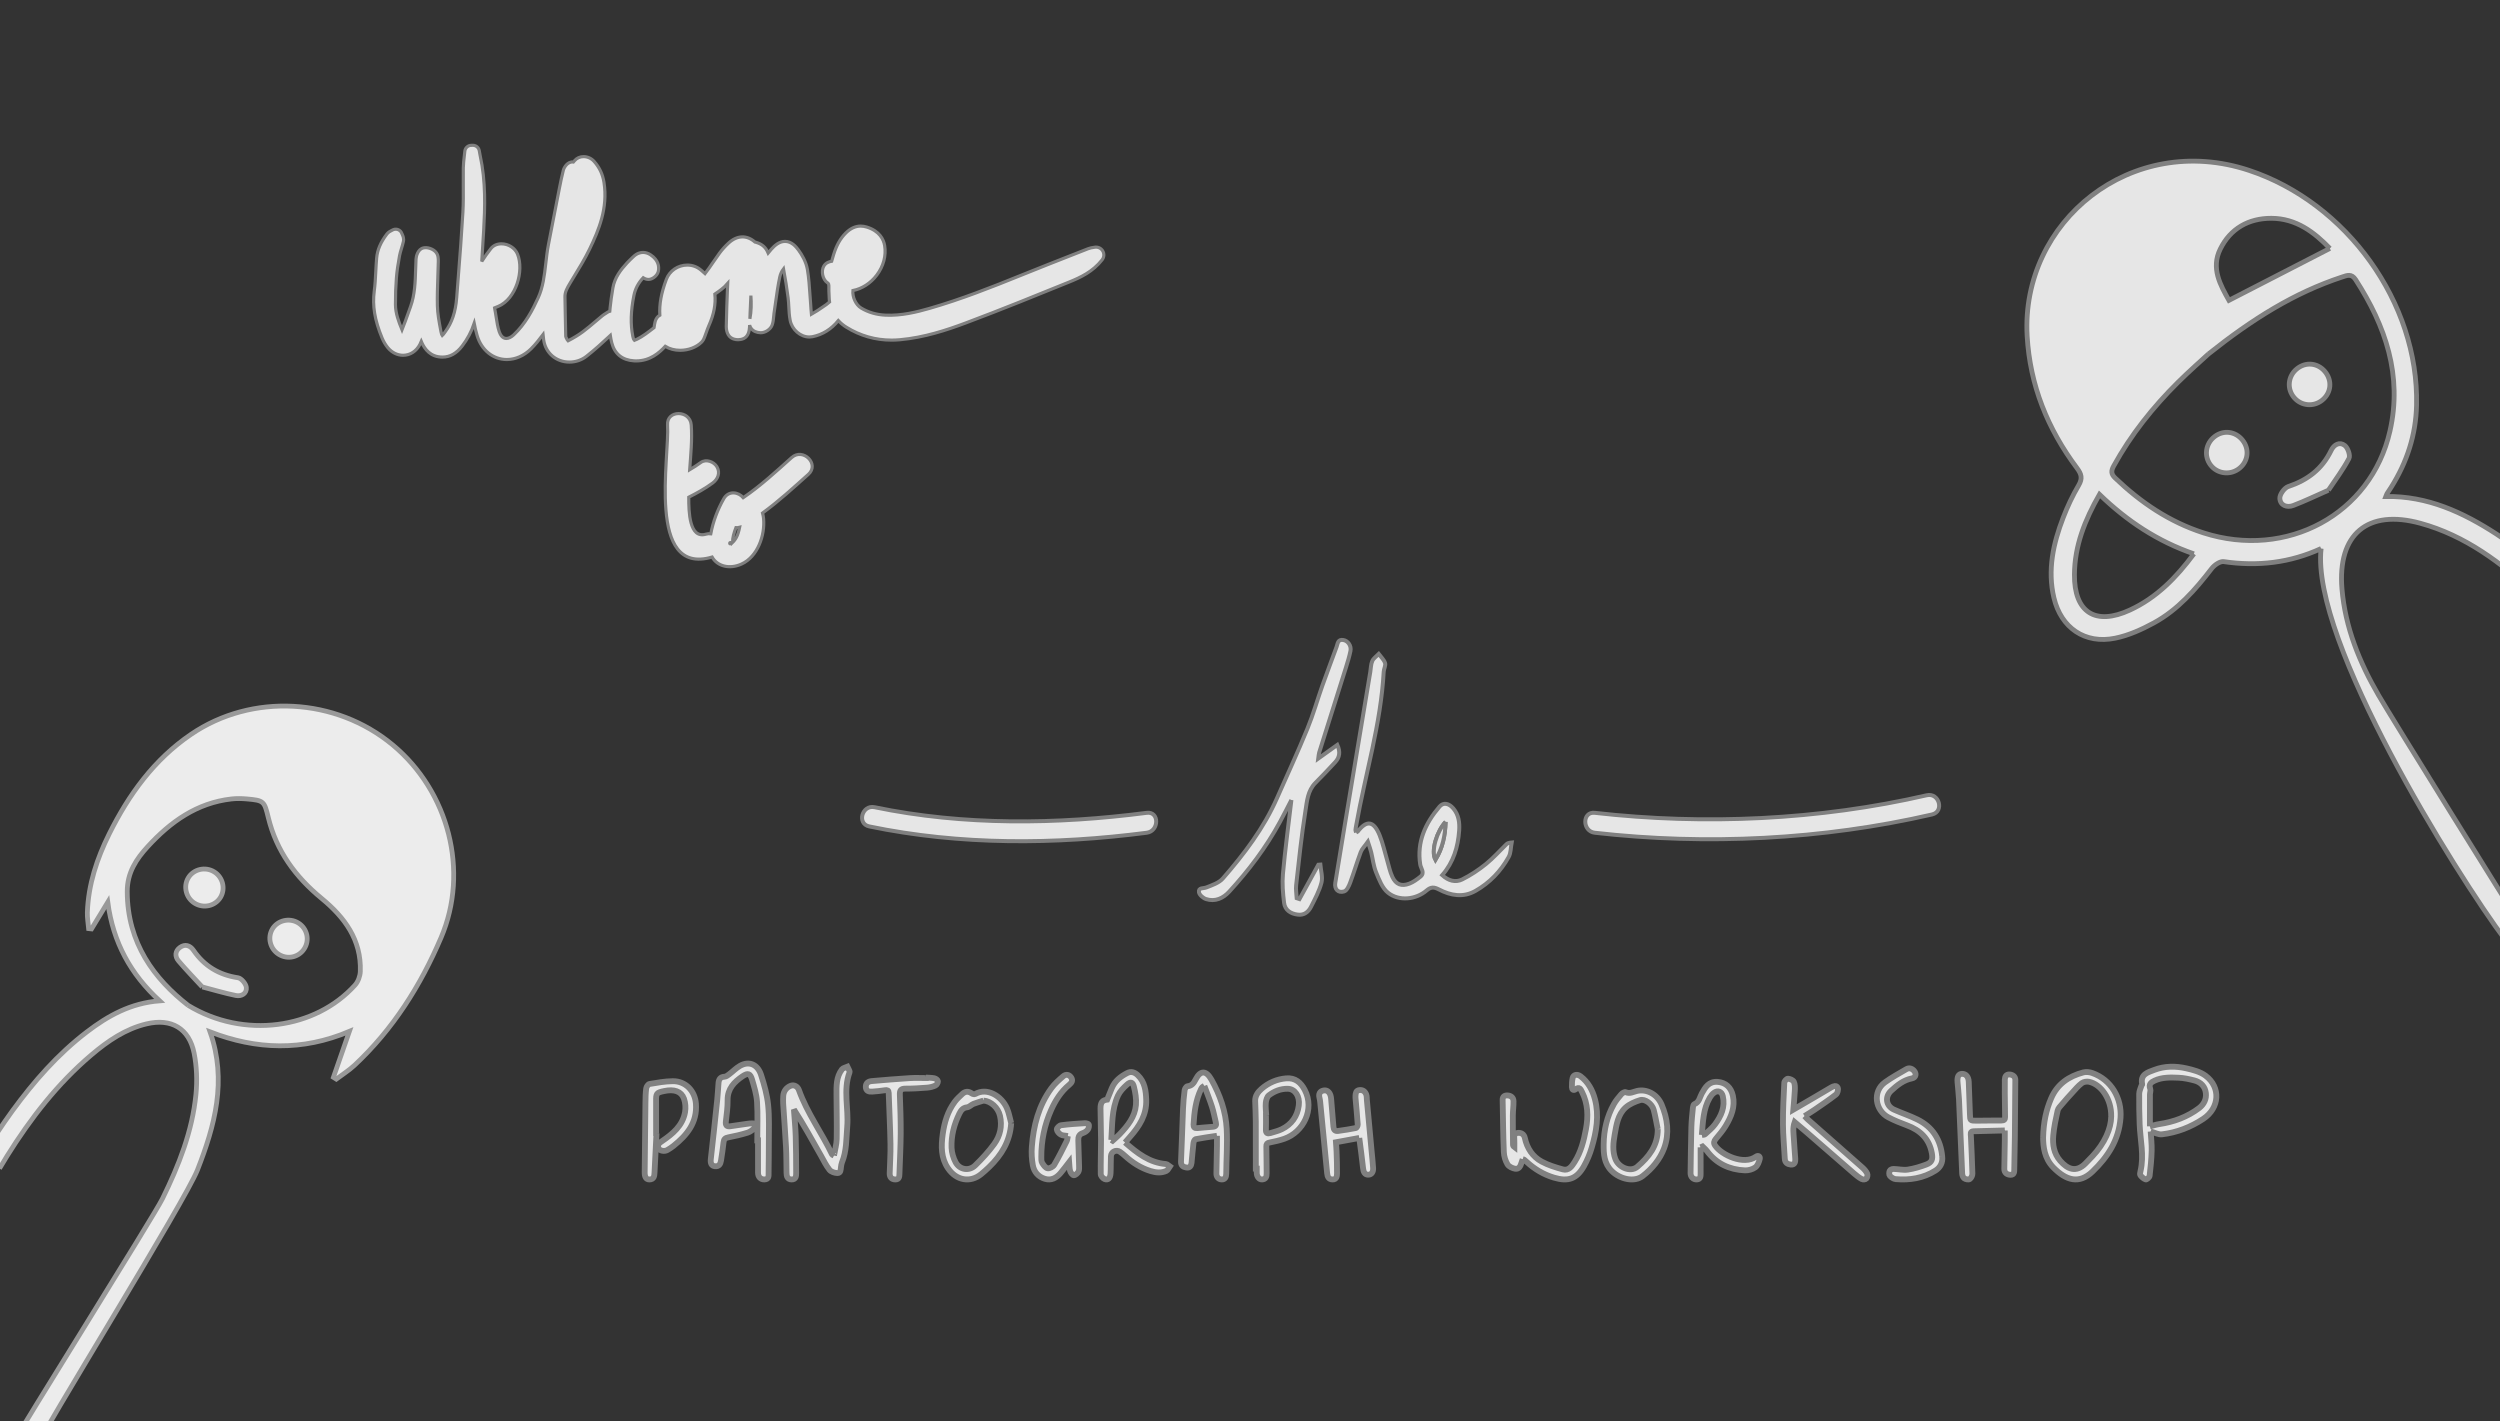 <?xml version="1.0" encoding="UTF-8" standalone="no"?>
<!-- Created with Inkscape (http://www.inkscape.org/) -->

<svg
   xmlns:dc="http://purl.org/dc/elements/1.1/"
   xmlns:cc="http://creativecommons.org/ns#"
   xmlns:rdf="http://www.w3.org/1999/02/22-rdf-syntax-ns#"
   xmlns:svg="http://www.w3.org/2000/svg"
   xmlns="http://www.w3.org/2000/svg"
   xmlns:sodipodi="http://sodipodi.sourceforge.net/DTD/sodipodi-0.dtd"
   xmlns:inkscape="http://www.inkscape.org/namespaces/inkscape"
   width="1900"
   height="1080"
   viewBox="0 0 502.708 285.75"
   version="1.1"
   id="svg8"
   inkscape:version="0.92.0 r15299"
   sodipodi:docname="titrebxl2.svg"
   inkscape:export-filename="E:\Github\chic2.0\Video\titrebxl2.png"
   inkscape:export-xdpi="96"
   inkscape:export-ydpi="96">
  <rect x="0" y="0" width="502.708" height="285.75" fill="#333333" stroke="none"/>
  <defs
     id="defs2">
    <clipPath
       id="clipPath4534"
       clipPathUnits="userSpaceOnUse">
      <path
         inkscape:connector-curvature="0"
         id="path4532"
         d="M 0,0 H 419.528 V 595.276 H 0 Z" />
    </clipPath>
    <clipPath
       id="clipPath4794"
       clipPathUnits="userSpaceOnUse">
      <path
         inkscape:connector-curvature="0"
         id="path4792"
         d="M 0,0 H 419.528 V 595.276 H 0 Z" />
    </clipPath>
    <filter
       style="color-interpolation-filters:sRGB;"
       inkscape:label="Drop Shadow"
       id="filter6983">
      <feFlood
         flood-opacity="1"
         flood-color="rgb(0,0,0)"
         result="flood"
         id="feFlood6973" />
      <feComposite
         in="SourceGraphic"
         in2="flood"
         operator="in"
         result="composite1"
         id="feComposite6975" />
      <feGaussianBlur
         in="composite1"
         stdDeviation="2"
         result="blur"
         id="feGaussianBlur6977" />
      <feOffset
         dx="0"
         dy="0"
         result="offset"
         id="feOffset6979" />
      <feComposite
         in="SourceGraphic"
         in2="offset"
         operator="over"
         result="composite2"
         id="feComposite6981" />
    </filter>
    <filter
       style="color-interpolation-filters:sRGB;"
       inkscape:label="Drop Shadow"
       id="filter6995">
      <feFlood
         flood-opacity="1"
         flood-color="rgb(0,0,0)"
         result="flood"
         id="feFlood6985" />
      <feComposite
         in="SourceGraphic"
         in2="flood"
         operator="in"
         result="composite1"
         id="feComposite6987" />
      <feGaussianBlur
         in="composite1"
         stdDeviation="2"
         result="blur"
         id="feGaussianBlur6989" />
      <feOffset
         dx="0"
         dy="0"
         result="offset"
         id="feOffset6991" />
      <feComposite
         in="SourceGraphic"
         in2="offset"
         operator="over"
         result="composite2"
         id="feComposite6993" />
    </filter>
    <filter
       style="color-interpolation-filters:sRGB;"
       inkscape:label="Drop Shadow"
       id="filter7007">
      <feFlood
         flood-opacity="1"
         flood-color="rgb(0,0,0)"
         result="flood"
         id="feFlood6997" />
      <feComposite
         in="SourceGraphic"
         in2="flood"
         operator="in"
         result="composite1"
         id="feComposite6999" />
      <feGaussianBlur
         in="composite1"
         stdDeviation="2"
         result="blur"
         id="feGaussianBlur7001" />
      <feOffset
         dx="0"
         dy="0"
         result="offset"
         id="feOffset7003" />
      <feComposite
         in="SourceGraphic"
         in2="offset"
         operator="over"
         result="composite2"
         id="feComposite7005" />
    </filter>
    <filter
       style="color-interpolation-filters:sRGB;"
       inkscape:label="Drop Shadow"
       id="filter7019">
      <feFlood
         flood-opacity="1"
         flood-color="rgb(0,0,0)"
         result="flood"
         id="feFlood7009" />
      <feComposite
         in="SourceGraphic"
         in2="flood"
         operator="in"
         result="composite1"
         id="feComposite7011" />
      <feGaussianBlur
         in="composite1"
         stdDeviation="2"
         result="blur"
         id="feGaussianBlur7013" />
      <feOffset
         dx="0"
         dy="0"
         result="offset"
         id="feOffset7015" />
      <feComposite
         in="SourceGraphic"
         in2="offset"
         operator="over"
         result="composite2"
         id="feComposite7017" />
    </filter>
    <filter
       style="color-interpolation-filters:sRGB;"
       inkscape:label="Drop Shadow"
       id="filter7031">
      <feFlood
         flood-opacity="1"
         flood-color="rgb(0,0,0)"
         result="flood"
         id="feFlood7021" />
      <feComposite
         in="SourceGraphic"
         in2="flood"
         operator="in"
         result="composite1"
         id="feComposite7023" />
      <feGaussianBlur
         in="composite1"
         stdDeviation="2"
         result="blur"
         id="feGaussianBlur7025" />
      <feOffset
         dx="0"
         dy="0"
         result="offset"
         id="feOffset7027" />
      <feComposite
         in="SourceGraphic"
         in2="offset"
         operator="over"
         result="composite2"
         id="feComposite7029" />
    </filter>
    <filter
       style="color-interpolation-filters:sRGB;"
       inkscape:label="Drop Shadow"
       id="filter7043">
      <feFlood
         flood-opacity="1"
         flood-color="rgb(0,0,0)"
         result="flood"
         id="feFlood7033" />
      <feComposite
         in="SourceGraphic"
         in2="flood"
         operator="in"
         result="composite1"
         id="feComposite7035" />
      <feGaussianBlur
         in="composite1"
         stdDeviation="2"
         result="blur"
         id="feGaussianBlur7037" />
      <feOffset
         dx="0"
         dy="0"
         result="offset"
         id="feOffset7039" />
      <feComposite
         in="SourceGraphic"
         in2="offset"
         operator="over"
         result="composite2"
         id="feComposite7041" />
    </filter>
    <filter
       style="color-interpolation-filters:sRGB;"
       inkscape:label="Drop Shadow"
       id="filter7055">
      <feFlood
         flood-opacity="1"
         flood-color="rgb(0,0,0)"
         result="flood"
         id="feFlood7045" />
      <feComposite
         in="SourceGraphic"
         in2="flood"
         operator="in"
         result="composite1"
         id="feComposite7047" />
      <feGaussianBlur
         in="composite1"
         stdDeviation="2"
         result="blur"
         id="feGaussianBlur7049" />
      <feOffset
         dx="0"
         dy="0"
         result="offset"
         id="feOffset7051" />
      <feComposite
         in="SourceGraphic"
         in2="offset"
         operator="over"
         result="composite2"
         id="feComposite7053" />
    </filter>
    <filter
       style="color-interpolation-filters:sRGB;"
       inkscape:label="Drop Shadow"
       id="filter7067">
      <feFlood
         flood-opacity="1"
         flood-color="rgb(0,0,0)"
         result="flood"
         id="feFlood7057" />
      <feComposite
         in="SourceGraphic"
         in2="flood"
         operator="in"
         result="composite1"
         id="feComposite7059" />
      <feGaussianBlur
         in="composite1"
         stdDeviation="2"
         result="blur"
         id="feGaussianBlur7061" />
      <feOffset
         dx="0"
         dy="0"
         result="offset"
         id="feOffset7063" />
      <feComposite
         in="SourceGraphic"
         in2="offset"
         operator="over"
         result="composite2"
         id="feComposite7065" />
    </filter>
    <filter
       style="color-interpolation-filters:sRGB;"
       inkscape:label="Drop Shadow"
       id="filter7079">
      <feFlood
         flood-opacity="1"
         flood-color="rgb(0,0,0)"
         result="flood"
         id="feFlood7069" />
      <feComposite
         in="SourceGraphic"
         in2="flood"
         operator="in"
         result="composite1"
         id="feComposite7071" />
      <feGaussianBlur
         in="composite1"
         stdDeviation="2"
         result="blur"
         id="feGaussianBlur7073" />
      <feOffset
         dx="0"
         dy="0"
         result="offset"
         id="feOffset7075" />
      <feComposite
         in="SourceGraphic"
         in2="offset"
         operator="over"
         result="composite2"
         id="feComposite7077" />
    </filter>
    <filter
       style="color-interpolation-filters:sRGB;"
       inkscape:label="Drop Shadow"
       id="filter7091">
      <feFlood
         flood-opacity="1"
         flood-color="rgb(0,0,0)"
         result="flood"
         id="feFlood7081" />
      <feComposite
         in="SourceGraphic"
         in2="flood"
         operator="in"
         result="composite1"
         id="feComposite7083" />
      <feGaussianBlur
         in="composite1"
         stdDeviation="2"
         result="blur"
         id="feGaussianBlur7085" />
      <feOffset
         dx="0"
         dy="0"
         result="offset"
         id="feOffset7087" />
      <feComposite
         in="SourceGraphic"
         in2="offset"
         operator="over"
         result="composite2"
         id="feComposite7089" />
    </filter>
    <filter
       style="color-interpolation-filters:sRGB;"
       inkscape:label="Drop Shadow"
       id="filter7103">
      <feFlood
         flood-opacity="1"
         flood-color="rgb(0,0,0)"
         result="flood"
         id="feFlood7093" />
      <feComposite
         in="SourceGraphic"
         in2="flood"
         operator="in"
         result="composite1"
         id="feComposite7095" />
      <feGaussianBlur
         in="composite1"
         stdDeviation="2"
         result="blur"
         id="feGaussianBlur7097" />
      <feOffset
         dx="0"
         dy="0"
         result="offset"
         id="feOffset7099" />
      <feComposite
         in="SourceGraphic"
         in2="offset"
         operator="over"
         result="composite2"
         id="feComposite7101" />
    </filter>
    <filter
       style="color-interpolation-filters:sRGB;"
       inkscape:label="Drop Shadow"
       id="filter7115">
      <feFlood
         flood-opacity="1"
         flood-color="rgb(0,0,0)"
         result="flood"
         id="feFlood7105" />
      <feComposite
         in="SourceGraphic"
         in2="flood"
         operator="in"
         result="composite1"
         id="feComposite7107" />
      <feGaussianBlur
         in="composite1"
         stdDeviation="2"
         result="blur"
         id="feGaussianBlur7109" />
      <feOffset
         dx="0"
         dy="0"
         result="offset"
         id="feOffset7111" />
      <feComposite
         in="SourceGraphic"
         in2="offset"
         operator="over"
         result="composite2"
         id="feComposite7113" />
    </filter>
    <filter
       style="color-interpolation-filters:sRGB;"
       inkscape:label="Drop Shadow"
       id="filter7127">
      <feFlood
         flood-opacity="1"
         flood-color="rgb(0,0,0)"
         result="flood"
         id="feFlood7117" />
      <feComposite
         in="SourceGraphic"
         in2="flood"
         operator="in"
         result="composite1"
         id="feComposite7119" />
      <feGaussianBlur
         in="composite1"
         stdDeviation="2"
         result="blur"
         id="feGaussianBlur7121" />
      <feOffset
         dx="0"
         dy="0"
         result="offset"
         id="feOffset7123" />
      <feComposite
         in="SourceGraphic"
         in2="offset"
         operator="over"
         result="composite2"
         id="feComposite7125" />
    </filter>
    <filter
       style="color-interpolation-filters:sRGB;"
       inkscape:label="Drop Shadow"
       id="filter7139">
      <feFlood
         flood-opacity="1"
         flood-color="rgb(0,0,0)"
         result="flood"
         id="feFlood7129" />
      <feComposite
         in="SourceGraphic"
         in2="flood"
         operator="in"
         result="composite1"
         id="feComposite7131" />
      <feGaussianBlur
         in="composite1"
         stdDeviation="2"
         result="blur"
         id="feGaussianBlur7133" />
      <feOffset
         dx="0"
         dy="0"
         result="offset"
         id="feOffset7135" />
      <feComposite
         in="SourceGraphic"
         in2="offset"
         operator="over"
         result="composite2"
         id="feComposite7137" />
    </filter>
    <filter
       style="color-interpolation-filters:sRGB;"
       inkscape:label="Drop Shadow"
       id="filter7151">
      <feFlood
         flood-opacity="1"
         flood-color="rgb(0,0,0)"
         result="flood"
         id="feFlood7141" />
      <feComposite
         in="SourceGraphic"
         in2="flood"
         operator="in"
         result="composite1"
         id="feComposite7143" />
      <feGaussianBlur
         in="composite1"
         stdDeviation="2"
         result="blur"
         id="feGaussianBlur7145" />
      <feOffset
         dx="0"
         dy="0"
         result="offset"
         id="feOffset7147" />
      <feComposite
         in="SourceGraphic"
         in2="offset"
         operator="over"
         result="composite2"
         id="feComposite7149" />
    </filter>
    <filter
       style="color-interpolation-filters:sRGB;"
       inkscape:label="Drop Shadow"
       id="filter7163">
      <feFlood
         flood-opacity="1"
         flood-color="rgb(0,0,0)"
         result="flood"
         id="feFlood7153" />
      <feComposite
         in="SourceGraphic"
         in2="flood"
         operator="in"
         result="composite1"
         id="feComposite7155" />
      <feGaussianBlur
         in="composite1"
         stdDeviation="2"
         result="blur"
         id="feGaussianBlur7157" />
      <feOffset
         dx="0"
         dy="0"
         result="offset"
         id="feOffset7159" />
      <feComposite
         in="SourceGraphic"
         in2="offset"
         operator="over"
         result="composite2"
         id="feComposite7161" />
    </filter>
    <filter
       style="color-interpolation-filters:sRGB;"
       inkscape:label="Drop Shadow"
       id="filter7175">
      <feFlood
         flood-opacity="1"
         flood-color="rgb(0,0,0)"
         result="flood"
         id="feFlood7165" />
      <feComposite
         in="SourceGraphic"
         in2="flood"
         operator="in"
         result="composite1"
         id="feComposite7167" />
      <feGaussianBlur
         in="composite1"
         stdDeviation="2"
         result="blur"
         id="feGaussianBlur7169" />
      <feOffset
         dx="0"
         dy="0"
         result="offset"
         id="feOffset7171" />
      <feComposite
         in="SourceGraphic"
         in2="offset"
         operator="over"
         result="composite2"
         id="feComposite7173" />
    </filter>
    <filter
       style="color-interpolation-filters:sRGB;"
       inkscape:label="Drop Shadow"
       id="filter7187">
      <feFlood
         flood-opacity="1"
         flood-color="rgb(0,0,0)"
         result="flood"
         id="feFlood7177" />
      <feComposite
         in="SourceGraphic"
         in2="flood"
         operator="in"
         result="composite1"
         id="feComposite7179" />
      <feGaussianBlur
         in="composite1"
         stdDeviation="2"
         result="blur"
         id="feGaussianBlur7181" />
      <feOffset
         dx="0"
         dy="0"
         result="offset"
         id="feOffset7183" />
      <feComposite
         in="SourceGraphic"
         in2="offset"
         operator="over"
         result="composite2"
         id="feComposite7185" />
    </filter>
    <filter
       style="color-interpolation-filters:sRGB;"
       inkscape:label="Drop Shadow"
       id="filter7199">
      <feFlood
         flood-opacity="1"
         flood-color="rgb(0,0,0)"
         result="flood"
         id="feFlood7189" />
      <feComposite
         in="SourceGraphic"
         in2="flood"
         operator="in"
         result="composite1"
         id="feComposite7191" />
      <feGaussianBlur
         in="composite1"
         stdDeviation="2"
         result="blur"
         id="feGaussianBlur7193" />
      <feOffset
         dx="0"
         dy="0"
         result="offset"
         id="feOffset7195" />
      <feComposite
         in="SourceGraphic"
         in2="offset"
         operator="over"
         result="composite2"
         id="feComposite7197" />
    </filter>
    <filter
       style="color-interpolation-filters:sRGB;"
       inkscape:label="Drop Shadow"
       id="filter7211">
      <feFlood
         flood-opacity="1"
         flood-color="rgb(0,0,0)"
         result="flood"
         id="feFlood7201" />
      <feComposite
         in="SourceGraphic"
         in2="flood"
         operator="in"
         result="composite1"
         id="feComposite7203" />
      <feGaussianBlur
         in="composite1"
         stdDeviation="2"
         result="blur"
         id="feGaussianBlur7205" />
      <feOffset
         dx="0"
         dy="0"
         result="offset"
         id="feOffset7207" />
      <feComposite
         in="SourceGraphic"
         in2="offset"
         operator="over"
         result="composite2"
         id="feComposite7209" />
    </filter>
    <filter
       style="color-interpolation-filters:sRGB;"
       inkscape:label="Drop Shadow"
       id="filter7223">
      <feFlood
         flood-opacity="1"
         flood-color="rgb(0,0,0)"
         result="flood"
         id="feFlood7213" />
      <feComposite
         in="SourceGraphic"
         in2="flood"
         operator="in"
         result="composite1"
         id="feComposite7215" />
      <feGaussianBlur
         in="composite1"
         stdDeviation="2"
         result="blur"
         id="feGaussianBlur7217" />
      <feOffset
         dx="0"
         dy="0"
         result="offset"
         id="feOffset7219" />
      <feComposite
         in="SourceGraphic"
         in2="offset"
         operator="over"
         result="composite2"
         id="feComposite7221" />
    </filter>
    <filter
       style="color-interpolation-filters:sRGB;"
       inkscape:label="Drop Shadow"
       id="filter7235">
      <feFlood
         flood-opacity="1"
         flood-color="rgb(0,0,0)"
         result="flood"
         id="feFlood7225" />
      <feComposite
         in="SourceGraphic"
         in2="flood"
         operator="in"
         result="composite1"
         id="feComposite7227" />
      <feGaussianBlur
         in="composite1"
         stdDeviation="2"
         result="blur"
         id="feGaussianBlur7229" />
      <feOffset
         dx="0"
         dy="0"
         result="offset"
         id="feOffset7231" />
      <feComposite
         in="SourceGraphic"
         in2="offset"
         operator="over"
         result="composite2"
         id="feComposite7233" />
    </filter>
    <filter
       style="color-interpolation-filters:sRGB;"
       inkscape:label="Drop Shadow"
       id="filter7247">
      <feFlood
         flood-opacity="1"
         flood-color="rgb(0,0,0)"
         result="flood"
         id="feFlood7237" />
      <feComposite
         in="SourceGraphic"
         in2="flood"
         operator="in"
         result="composite1"
         id="feComposite7239" />
      <feGaussianBlur
         in="composite1"
         stdDeviation="2"
         result="blur"
         id="feGaussianBlur7241" />
      <feOffset
         dx="0"
         dy="0"
         result="offset"
         id="feOffset7243" />
      <feComposite
         in="SourceGraphic"
         in2="offset"
         operator="over"
         result="composite2"
         id="feComposite7245" />
    </filter>
    <filter
       style="color-interpolation-filters:sRGB;"
       inkscape:label="Drop Shadow"
       id="filter7259">
      <feFlood
         flood-opacity="1"
         flood-color="rgb(0,0,0)"
         result="flood"
         id="feFlood7249" />
      <feComposite
         in="SourceGraphic"
         in2="flood"
         operator="in"
         result="composite1"
         id="feComposite7251" />
      <feGaussianBlur
         in="composite1"
         stdDeviation="2"
         result="blur"
         id="feGaussianBlur7253" />
      <feOffset
         dx="0"
         dy="0"
         result="offset"
         id="feOffset7255" />
      <feComposite
         in="SourceGraphic"
         in2="offset"
         operator="over"
         result="composite2"
         id="feComposite7257" />
    </filter>
    <filter
       style="color-interpolation-filters:sRGB;"
       inkscape:label="Drop Shadow"
       id="filter7271">
      <feFlood
         flood-opacity="1"
         flood-color="rgb(0,0,0)"
         result="flood"
         id="feFlood7261" />
      <feComposite
         in="SourceGraphic"
         in2="flood"
         operator="in"
         result="composite1"
         id="feComposite7263" />
      <feGaussianBlur
         in="composite1"
         stdDeviation="2"
         result="blur"
         id="feGaussianBlur7265" />
      <feOffset
         dx="0"
         dy="0"
         result="offset"
         id="feOffset7267" />
      <feComposite
         in="SourceGraphic"
         in2="offset"
         operator="over"
         result="composite2"
         id="feComposite7269" />
    </filter>
  </defs>
  <sodipodi:namedview
     id="base"
     pagecolor="#ffffff"
     bordercolor="#666666"
     borderopacity="1.0"
     inkscape:pageopacity="0.0"
     inkscape:pageshadow="2"
     inkscape:zoom="0.35"
     inkscape:cx="774.24264"
     inkscape:cy="595.4155"
     inkscape:document-units="mm"
     inkscape:current-layer="layer1"
     showgrid="false"
     inkscape:window-width="1600"
     inkscape:window-height="837"
     inkscape:window-x="-8"
     inkscape:window-y="-8"
     inkscape:window-maximized="1"
     units="px"
     width="1080px" />
  <g
     inkscape:label="Layer 1"
     inkscape:groupmode="layer"
     id="layer1"
     transform="translate(0,-11.25)">
    <g
       id="g4559"
       transform="translate(-0.756,6.048)"
       style="fill:#e6e6e6;stroke:#808080;">
      <g
         transform="matrix(0.801,0,0,-0.801,273.466,172.594)"
         id="g4636"
         style="fill:#e6e6e6;stroke:#808080">
        <path
           inkscape:connector-curvature="0"
           id="path4638"
           style="fill:#e6e6e6;fill-opacity:1;fill-rule:nonzero;stroke:#808080"
           d="m 0,0 c 0.221,0.098 0.293,0.106 0.323,0.146 2.278,3.023 4.074,2.81 5.553,-0.837 0.824,-2.033 1.277,-4.216 1.906,-6.328 0.414,-1.389 0.689,-2.845 1.3,-4.142 0.904,-1.919 2.283,-2.447 4.261,-1.689 1.004,0.385 1.925,1.065 2.775,1.746 1.211,0.969 0.115,2.033 -0.043,3.042 -0.895,5.693 1.284,10.373 4.847,14.551 0.951,1.116 2.333,0.863 3.457,-0.463 1.37,-1.615 1.612,-3.582 1.466,-5.59 -0.3,-4.079 -1.407,-7.884 -4.256,-11.159 1.573,-1.425 3.334,-1.912 5.031,-1.069 2.102,1.046 4.106,2.38 5.939,3.855 1.848,1.487 3.431,3.304 5.143,4.963 0.238,0.231 0.545,0.39 1.323,0.454 -0.233,-1.226 -0.176,-2.613 -0.753,-3.647 -1.985,-3.564 -4.76,-6.474 -8.327,-8.499 -3.082,-1.75 -6.219,-1.188 -9.181,0.359 -1.203,0.628 -1.99,0.687 -3.077,-0.249 -2.694,-2.323 -6.952,-2.772 -9.704,-0.57 -1.448,1.158 -2.237,3.293 -2.99,5.124 C 4.338,-8.41 4.169,-6.62 3.751,-4.925 3.578,-4.223 3.316,-3.542 2.93,-2.34 2.137,-3.455 1.445,-4.109 1.144,-4.911 c -0.955,-2.538 -1.71,-5.152 -2.658,-7.693 -0.308,-0.829 -0.825,-1.98 -1.497,-2.193 -1.506,-0.479 -2.502,0.532 -2.241,2.148 1.547,9.578 3.156,19.145 4.748,28.715 1.345,8.085 2.696,16.169 4.044,24.253 0.153,0.917 0.136,1.909 0.502,2.729 0.306,0.685 1.059,1.171 1.613,1.744 C 6.206,44.051 6.967,43.379 7.24,42.546 7.447,41.919 6.944,41.091 6.903,40.344 6.187,27.192 2.278,14.615 -0.013,1.747 -0.084,1.348 -0.163,0.948 -0.195,0.545 -0.207,0.398 -0.091,0.241 0,0 m 22.446,2.652 c -2.13,-2.259 -3.765,-7.229 -2.549,-9.516 1.777,2.95 2.446,5.988 2.549,9.516" />
      </g>
      <g
         transform="matrix(0.801,0,0,-0.801,260.433,166.068)"
         id="g4640"
         style="fill:#e6e6e6;stroke:#808080">
        <path
           inkscape:connector-curvature="0"
           id="path4642"
           style="fill:#e6e6e6;fill-opacity:1;fill-rule:nonzero;stroke:#808080"
           d="m 0,0 c -0.991,-1.905 -1.914,-3.75 -2.9,-5.562 -3.47,-6.373 -7.821,-12.118 -12.711,-17.449 -1.523,-1.659 -3.521,-2.601 -5.822,-1.86 -0.727,0.234 -1.669,1.055 -1.769,1.719 -0.185,1.218 1.096,0.895 1.855,1.197 1.458,0.579 3.161,1.133 4.132,2.248 5.358,6.152 10.277,12.639 13.605,20.177 2.559,5.798 5.214,11.556 7.623,17.416 1.458,3.546 2.497,7.262 3.779,10.882 1.145,3.232 2.373,6.433 3.544,9.655 0.308,0.849 0.301,1.968 1.683,1.743 1.19,-0.194 2.074,-1.453 1.806,-2.77 C 14.549,36.035 14.144,34.697 13.729,33.371 11.484,26.211 9.217,19.059 6.97,11.9 6.854,11.528 6.854,11.12 6.755,10.415 c 1.709,1.223 3.177,2.274 4.78,3.421 C 12.333,12.072 12.112,10.701 10.99,9.492 9.372,7.749 7.748,6.007 6.062,4.331 4.076,2.359 3.912,-0.327 3.521,-2.767 2.53,-8.953 1.897,-15.197 1.188,-21.426 c -0.12,-1.053 0.09,-2.145 0.148,-3.22 l 0.691,-0.231 c 1.579,2.875 3.159,5.749 4.738,8.623 0.167,0.012 0.333,0.024 0.499,0.036 0.127,-1.51 0.646,-3.121 0.29,-4.506 -0.543,-2.104 -1.622,-4.086 -2.612,-6.051 -0.655,-1.303 -1.709,-2.214 -3.349,-2.001 -1.797,0.234 -3.205,1.136 -3.429,2.961 -0.297,2.409 -0.506,4.884 -0.286,7.288 C -1.562,-12.407 -0.741,-6.311 0,0" />
      </g>
      <g
         transform="matrix(0.801,0,0,-0.801,291.443,170.469)"
         id="g4700"
         style="fill:#e6e6e6;stroke:#808080">
        <path
           inkscape:connector-curvature="0"
           id="path4702"
           style="fill:#e6e6e6;fill-opacity:1;fill-rule:nonzero;stroke:#808080"
           d="M 0,0 C -0.104,-3.528 -0.772,-6.566 -2.549,-9.517 -3.766,-7.229 -2.13,-2.259 0,0" />
      </g>
      <g
         transform="matrix(0.801,0,0,-0.801,321.441,172.653)"
         id="g4720"
         style="fill:#e6e6e6;stroke:#808080">
        <path
           inkscape:connector-curvature="0"
           id="path4722"
           style="fill:#e6e6e6;fill-opacity:1;fill-rule:nonzero;stroke:#808080"
           d="M 0,0 C 27.997,-3.179 57.186,-1.745 84.66,4.589 87.801,5.313 86.469,10.134 83.33,9.41 56.289,3.177 27.556,1.871 0,5 -3.201,5.363 -3.166,0.359 0,0" />
      </g>
      <g
         transform="matrix(0.801,0,0,-0.801,231.344,168.648)"
         id="g4724"
         style="fill:#e6e6e6;stroke:#808080">
        <path
           inkscape:connector-curvature="0"
           id="path4726"
           style="fill:#e6e6e6;fill-opacity:1;fill-rule:nonzero;stroke:#808080"
           d="m 0,0 c -22.596,-2.926 -45.944,-3.239 -68.332,1.41 -3.147,0.653 -4.486,-4.166 -1.33,-4.821 C -46.816,-8.156 -23.065,-7.986 0,-5 3.151,-4.592 3.191,0.413 0,0" />
      </g>
    </g>
    <g
       id="g4736"
       transform="matrix(0.635,0,0,-0.635,221.727,61.686)"
       style="fill:#e6e6e6;stroke:#808080;">
      <path
         d="M 0,0 C -0.545,0.881 -1.582,1.328 -2.592,1.125 -2.721,1.1 -2.852,1.081 -2.982,1.061 -3.43,0.993 -3.986,0.909 -4.58,0.675 l -4.19,-1.646 c -5.652,-2.219 -11.496,-4.513 -17.224,-6.836 -9.127,-3.7 -18.871,-7.554 -28.865,-10.431 -4.028,-1.161 -8.866,-2.349 -13.807,-2.14 -2.918,0.121 -5.555,0.884 -7.838,2.27 -1.684,1.022 -2.781,3.494 -2.592,5.527 2.895,0.567 5.61,2.312 7.559,4.885 2.119,2.798 3.031,6.205 2.498,9.348 -0.334,1.974 -1.586,4.596 -5.656,5.874 -0.643,0.202 -1.287,0.305 -1.916,0.305 -1.686,0 -3.223,-0.708 -4.7,-2.165 -1.718,-1.696 -2.939,-3.835 -3.845,-6.731 -0.24,-0.765 -0.463,-1.535 -0.66,-2.235 -0.864,-0.156 -1.881,-0.494 -2.495,-1.551 -0.933,-1.618 -0.334,-4.285 1.188,-5.285 0.32,-0.21 0.467,-0.306 0.426,-1.749 -0.018,-0.612 0.013,-1.181 0.045,-1.732 0.017,-0.323 0.037,-0.645 0.041,-0.966 0.007,-0.551 0.054,-1.085 0.127,-1.607 -0.014,-0.011 -0.03,-0.025 -0.043,-0.036 -0.377,-0.33 -0.674,-0.591 -0.959,-0.784 -0.356,-0.24 -0.711,-0.483 -1.065,-0.726 -1.256,-0.862 -2.445,-1.678 -3.691,-2.364 -0.067,0.551 -0.098,1.126 -0.131,1.734 -0.023,0.422 -0.047,0.843 -0.082,1.264 -0.086,1.038 -0.156,2.079 -0.227,3.12 -0.177,2.646 -0.361,5.382 -0.818,8.08 -0.416,2.456 -1.75,4.684 -2.795,6.121 -0.863,1.186 -2.25,2.764 -4.289,2.764 -1.869,0 -3.309,-1.338 -4.355,-2.503 -0.348,-0.388 -0.678,-0.783 -1.002,-1.187 -0.01,0.022 -0.018,0.045 -0.028,0.068 -0.656,1.681 -1.875,2.763 -3.72,3.306 -0.098,0.029 -0.202,0.057 -0.307,0.083 -0.035,0.01 -0.072,0.018 -0.108,0.027 -2.572,2.274 -5.65,2.18 -8.345,-0.312 -1.086,-1.005 -2.039,-2.061 -2.834,-3.137 -0.713,-0.968 -1.395,-1.964 -2.053,-2.927 -0.865,-1.264 -1.684,-2.461 -2.574,-3.607 -0.313,0.296 -0.647,0.571 -0.981,0.846 l -0.365,0.304 c -1.195,1.009 -2.672,1.542 -4.271,1.542 -2.965,0 -5.639,-1.828 -6.653,-4.55 -1.607,-4.316 -2.261,-7.89 -2.049,-11.329 -0.978,-0.563 -1.48,-1.513 -1.701,-3.044 l -0.047,-0.35 c -0.019,-0.151 -0.046,-0.37 -0.078,-0.536 l -0.162,-0.125 c -1.789,-1.383 -3.476,-2.689 -5.316,-3.59 -0.49,-0.24 -0.744,-0.259 -0.783,-0.282 -0.002,0.002 -0.276,0.242 -0.475,1.243 -0.76,3.849 -0.65,7.952 0.346,12.916 0.425,2.123 1.394,3.981 2.949,5.637 0.445,-0.286 0.998,-0.541 1.652,-0.541 0.235,0 0.465,0.033 0.686,0.099 1.049,0.313 2.232,1.3 2.469,2.58 0.257,1.395 0.044,3.409 -2.424,5.08 -0.782,0.529 -1.602,0.797 -2.44,0.797 -0.744,0 -1.869,-0.225 -3,-1.299 l -0.148,-0.138 c -0.629,-0.596 -1.279,-1.211 -1.901,-1.883 -2,-2.169 -3.929,-4.63 -4.494,-7.92 -0.408,-2.379 -0.687,-4.367 -0.877,-6.255 -0.035,-0.367 -0.072,-0.748 -0.103,-1.14 -0.217,-0.056 -0.43,-0.134 -0.623,-0.261 -0.244,-0.16 -0.455,-0.292 -0.643,-0.41 -0.41,-0.256 -0.763,-0.477 -1.121,-0.77 -0.713,-0.585 -1.416,-1.181 -2.119,-1.778 -1.365,-1.157 -2.654,-2.25 -4.02,-3.269 -1.322,-0.986 -2.849,-1.92 -4.709,-2.883 -0.048,0.045 -0.123,0.131 -0.203,0.272 -0.422,0.73 -0.515,1.033 -0.519,1.162 -0.074,2.272 -0.108,4.594 -0.139,6.84 -0.025,1.884 -0.051,3.769 -0.101,5.653 -0.039,1.49 0.642,2.737 1.683,4.471 0.416,0.692 0.836,1.381 1.256,2.071 1.676,2.747 3.408,5.588 4.85,8.565 2.884,5.954 5.855,12.988 4.572,21.136 -0.408,2.585 -1.434,4.767 -3.137,6.67 -0.855,0.956 -2.07,1.505 -3.332,1.505 -1.142,0 -2.185,-0.471 -2.9,-1.341 -0.098,-0.12 -0.223,-0.27 -0.317,-0.373 -1.832,0.266 -2.966,-1.726 -3.189,-2.597 -0.484,-1.896 -0.875,-3.808 -1.225,-5.593 -0.775,-3.945 -1.541,-7.893 -2.306,-11.841 l -1.184,-6.092 c -0.387,-1.991 -0.617,-4.002 -0.84,-5.946 -0.441,-3.859 -0.859,-7.504 -2.41,-10.908 -1.764,-3.873 -4.062,-8.297 -7.742,-11.743 -0.799,-0.748 -1.637,-1.16 -2.36,-1.16 -1.296,0 -1.951,1.347 -2.226,2.15 -0.484,1.416 -0.725,2.965 -0.981,4.605 -0.087,0.567 -0.175,1.134 -0.275,1.697 -0.029,0.171 -0.064,0.348 -0.101,0.53 -0.04,0.202 -0.098,0.491 -0.129,0.722 0.189,0.083 0.425,0.173 0.591,0.237 0.196,0.073 0.385,0.146 0.563,0.221 5.674,2.369 8.252,11.346 6.109,16.576 -0.781,1.908 -2.875,3.241 -5.092,3.241 -1.398,0 -2.591,-0.545 -3.359,-1.535 -1.027,-1.324 -2.012,-2.653 -2.869,-4.049 0.025,0.406 0.049,0.812 0.074,1.217 0.182,2.862 0.363,5.723 0.529,8.585 0.415,7.184 0.706,15.539 -1.121,23.783 -0.072,0.32 -0.125,0.644 -0.179,0.968 l -0.09,0.528 c -0.178,0.985 -1.035,1.699 -2.031,1.699 -0.016,0 -0.032,0 -0.047,-0.001 l -0.487,-0.011 c -1.045,-0.023 -1.906,-0.823 -2.007,-1.862 -0.049,-0.518 -0.112,-1.036 -0.172,-1.554 -0.143,-1.197 -0.287,-2.434 -0.311,-3.706 -0.033,-1.834 -0.019,-3.687 -0.008,-5.48 0.02,-2.818 0.041,-5.733 -0.121,-8.556 -0.406,-7.066 -0.967,-14.252 -1.51,-21.202 -0.152,-1.96 -0.304,-3.92 -0.457,-5.881 -0.341,-4.495 -1.49,-7.916 -3.611,-10.767 l -0.258,-0.353 c -0.197,-0.274 -0.509,-0.707 -0.711,-0.886 -0.082,0.113 -0.25,0.429 -0.402,1.239 l -0.111,0.597 c -0.475,2.517 -0.963,5.12 -1.022,7.605 -0.068,3.036 0.041,6.158 0.147,9.176 0.054,1.567 0.109,3.134 0.142,4.756 0.02,0.894 0.051,2.244 -0.906,3.201 -0.926,0.929 -2.506,1.451 -3.752,1.2 -1.834,-0.368 -2.35,-2.692 -2.394,-3.557 -0.051,-1.041 -0.084,-2.084 -0.118,-3.126 -0.13,-4.186 -0.254,-8.14 -1.617,-11.905 -0.244,-0.676 -0.486,-1.355 -0.726,-2.033 -0.627,-1.764 -1.272,-3.576 -1.977,-5.334 -1.105,2.69 -2.062,5.275 -2.08,8.01 -0.018,2.889 0.084,5.731 0.303,8.447 0.164,2.042 0.47,4.208 0.996,7.025 0.137,0.728 0.363,1.476 0.605,2.268 0.219,0.715 0.446,1.456 0.617,2.235 0.213,0.956 -0.154,1.761 -0.375,2.242 -0.037,0.081 -0.076,0.16 -0.103,0.238 -0.197,0.599 -0.658,1.074 -1.252,1.29 -0.592,0.216 -1.25,0.149 -1.787,-0.181 -0.072,-0.045 -0.156,-0.083 -0.234,-0.123 -0.407,-0.202 -1.018,-0.507 -1.489,-1.125 -1.978,-2.606 -3.006,-5.012 -3.232,-7.571 -0.129,-1.462 -0.205,-2.934 -0.279,-4.359 -0.112,-2.138 -0.217,-4.157 -0.487,-6.174 -0.611,-4.605 0.153,-9.164 2.475,-14.781 0.478,-1.152 1.111,-2.224 1.832,-3.1 1.26,-1.525 3.017,-2.4 4.822,-2.4 2.244,0 4.244,1.298 5.346,3.471 0.156,0.306 0.297,0.615 0.428,0.924 0.601,-1.432 2.021,-4.319 5.455,-4.866 0.414,-0.066 0.828,-0.1 1.226,-0.1 2.406,0 4.455,1.147 6.264,3.505 1.646,2.146 2.896,4.483 3.808,7.142 0.25,-1.279 0.551,-2.564 0.936,-3.855 1.367,-4.595 5.053,-7.564 9.391,-7.564 2.754,0 5.48,1.204 7.677,3.392 1.416,1.409 2.631,2.974 3.797,4.505 0.059,-0.554 0.123,-1.11 0.199,-1.666 0.571,-4.146 3.926,-7.041 8.159,-7.041 1.974,0 3.886,0.648 5.38,1.823 2.616,2.054 5.077,4.293 7.563,6.6 0.117,-0.78 0.262,-1.565 0.467,-2.351 0.91,-3.505 3.355,-5.47 7.07,-5.681 0.219,-0.012 0.434,-0.018 0.649,-0.018 4.439,0 7.375,2.621 9.207,4.62 1.33,-0.825 2.966,-1.26 4.736,-1.26 2.594,0 5.115,0.953 6.742,2.55 0.561,0.548 0.822,1.231 0.965,1.6 0.182,0.471 0.35,0.948 0.519,1.424 0.272,0.77 0.53,1.498 0.834,2.184 1.623,3.64 2.239,6.847 1.92,10.05 1.375,0.929 2.85,1.95 4.063,3.357 -0.031,-0.682 -0.063,-1.365 -0.088,-2.047 -0.139,-3.499 -0.291,-7.565 -0.363,-11.552 -0.008,-0.419 0.029,-2.563 1.484,-3.575 0.59,-0.41 1.385,-0.636 2.236,-0.636 0.479,0 1.194,0.071 1.873,0.41 1.399,0.699 1.7,2.438 1.754,3.413 0.014,0.268 0.028,0.536 0.041,0.804 0.1,-0.406 0.282,-0.784 0.541,-1.116 0.635,-0.812 1.68,-1.276 3.01,-1.307 1.457,0.001 3.094,1.112 3.578,2.43 0.34,0.93 0.418,1.859 0.487,2.679 0.027,0.328 0.052,0.657 0.101,0.98 0.166,1.096 0.319,2.195 0.473,3.293 0.385,2.757 0.781,5.607 1.373,8.327 0.197,0.91 0.594,1.758 1.183,2.535 0.581,-3.142 1.067,-6.235 1.448,-9.202 0.117,-0.904 0.164,-1.833 0.217,-2.815 0.072,-1.403 0.148,-2.852 0.435,-4.313 0.58,-2.949 3.254,-5.259 6.088,-5.259 0.32,0 0.641,0.031 0.949,0.093 3.217,0.641 5.973,2.366 8.211,5.107 0.721,-0.781 1.561,-1.489 2.543,-2.098 4.379,-2.714 9.191,-4.09 14.305,-4.09 0.871,0 1.761,0.04 2.648,0.12 7.723,0.694 14.862,3.071 20.824,5.305 11.307,4.235 22.76,8.892 32.864,13.001 3.47,1.411 7.422,3.234 10.377,7.034 C 0.484,-2.005 0.545,-0.88 0,0 m -111.715,-21.544 c 0.029,0.717 0.057,1.434 0.084,2.151 0.067,1.715 0.133,3.464 0.235,5.208 0.169,-2.499 0.162,-4.937 -0.319,-7.359"
         style="fill:#e6e6e6;fill-opacity:1;fill-rule:nonzero;stroke:#808080"
         id="path4738"
         inkscape:connector-curvature="0" />
    </g>
    <g
       id="g4744"
       transform="matrix(0.635,0,0,-0.635,159.191,103.259)"
       style="fill:#e6e6e6;stroke:#808080;">
      <path
         d="m 0,0 c -4.984,-4.46 -9.842,-8.958 -15.338,-12.699 -1.506,1.805 -4.639,2.333 -6.152,-0.315 -1.932,-3.379 -3.391,-7.223 -4.119,-11.111 -0.481,0.061 -1.004,0.026 -1.569,-0.14 -5.228,-1.543 -5.431,7.083 -5.41,11.714 2.625,1.337 5.193,2.746 7.578,4.499 1.643,1.207 2.459,3.227 1.346,5.13 -0.953,1.625 -3.481,2.559 -5.131,1.345 -1.129,-0.83 -2.307,-1.571 -3.504,-2.278 0.342,4.736 0.832,9.485 0.496,14.178 -0.342,4.796 -7.843,4.829 -7.5,0 0.713,-9.987 -6.767,-47.965 14.104,-41.825 1.689,-2.972 5.582,-3.915 9.326,-2.214 5.107,2.32 7.459,9.092 6.978,14.393 -0.058,0.649 -0.181,1.22 -0.334,1.754 5.118,3.726 9.784,8.017 14.532,12.265 C 8.916,-2.072 3.592,3.213 0,0 m -19.008,-27.147 c -0.994,-0.733 -0.65,0.878 0,0 m 0.645,0.622 c -0.135,-0.153 -0.256,-0.278 -0.366,-0.383 -0.027,1.39 0.436,3.068 1.073,4.707 0.39,-0.031 0.789,0.011 1.187,0.12 -0.119,-0.612 -0.295,-1.216 -0.47,-1.811 -0.282,-0.954 -0.77,-1.883 -1.424,-2.633"
         style="fill:#e6e6e6;fill-opacity:1;fill-rule:nonzero;stroke:#808080"
         id="path4746"
         inkscape:connector-curvature="0" />
    </g>
    <g
       id="g5834"
       transform="matrix(2.737,0,0,2.737,-44.215,-378.115)"
       style="fill:#ececec;stroke:#999999;">
      <g
         transform="matrix(0.353,0,0,-0.353,16.942,248.573)"
         id="g4752"
         style="fill:#ececec;stroke:#999999">
        <path
           inkscape:connector-curvature="0"
           id="path4754"
           style="fill:#ececec;fill-opacity:1;fill-rule:nonzero;stroke:#999999"
           d="m 0,0 c 1.854,3.509 29.86,48.184 31.597,51.722 3.381,6.881 6.195,13.993 6.955,21.689 0.278,2.822 0.169,5.788 -0.382,8.567 -1.02,5.158 -4.757,7.323 -9.886,6.102 C 23.862,87.029 20.212,84.518 16.819,81.645 9.744,75.656 4.144,68.413 -0.749,60.591 c -0.423,-0.679 -0.832,-1.368 -1.335,-2.198 -1.233,0.749 -2.39,1.452 -3.844,2.335 2.089,3.093 4.081,6.253 6.282,9.259 4.485,6.124 9.459,11.812 15.531,16.443 4.365,3.329 9.049,5.965 15.102,6.443 -6.036,5.576 -9.663,12.097 -10.791,20.533 -1.342,-2.209 -2.362,-3.889 -3.381,-5.567 -0.198,0.021 -0.396,0.042 -0.594,0.064 -0.096,1.127 -0.31,2.258 -0.27,3.381 0.203,5.798 1.991,11.188 4.545,16.322 4.083,8.207 9.359,15.501 17.04,20.732 12.672,8.633 30.109,7.664 41.976,-2.211 C 91.166,136.429 95.46,119.856 89.569,106.036 85.306,96.034 79.554,86.932 71.527,79.44 c -1.146,-1.07 -2.506,-1.912 -3.77,-2.86 -0.198,0.125 -0.396,0.249 -0.594,0.374 1.064,3.063 2.128,6.126 3.32,9.557 C 60.699,82.376 51.164,82.675 41.486,86.414 45.073,76.259 42.451,66.832 38.865,57.67 36.365,51.281 6.988,3.973 3.966,-2.41 2.328,-1.414 1.21,-0.735 0,0 m 36.917,91.936 c 11.601,-7.061 26.505,-4.945 34.751,4.219 0.642,0.713 1.059,1.877 1.092,2.848 0.232,6.577 -3.286,11.263 -8.055,15.19 -5.427,4.468 -9.399,9.857 -11.081,16.769 -0.848,3.487 -0.932,3.618 -4.493,3.932 -1.061,0.093 -2.149,0.114 -3.205,-0.006 -7.195,-0.823 -12.672,-4.75 -17.396,-9.894 -2.411,-2.626 -4.289,-5.438 -4.281,-9.379 0.024,-10.758 5.654,-18.193 12.668,-23.679" />
      </g>
      <g
         transform="matrix(0.353,0,0,-0.353,31.013,214.767)"
         id="g4756"
         style="fill:#ececec;stroke:#999999">
        <path
           inkscape:connector-curvature="0"
           id="path4758"
           style="fill:#ececec;fill-opacity:1;fill-rule:nonzero;stroke:#999999"
           d="M 0,0 C -1.725,1.876 -3.391,3.588 -4.935,5.405 -5.738,6.349 -5.666,7.482 -4.62,8.232 -3.573,8.984 -2.528,8.646 -1.83,7.628 0.428,4.341 3.492,2.493 7.452,1.904 8.139,1.801 9.088,0.665 9.173,-0.077 9.316,-1.346 8.191,-2.029 7.003,-1.788 4.673,-1.315 2.387,-0.623 0,0" />
      </g>
      <g
         transform="matrix(0.353,0,0,-0.353,36.639,212.376)"
         id="g4760"
         style="fill:#ececec;stroke:#999999">
        <path
           inkscape:connector-curvature="0"
           id="path4762"
           style="fill:#ececec;fill-opacity:1;fill-rule:nonzero;stroke:#999999"
           d="M 0,0 C -1.791,1.107 -2.399,3.448 -1.362,5.244 -0.299,7.083 2.196,7.682 4.048,6.545 5.918,5.396 6.473,2.955 5.277,1.139 4.111,-0.63 1.821,-1.124 0,0" />
      </g>
      <g
         transform="matrix(0.353,0,0,-0.353,30.447,208.614)"
         id="g4764"
         style="fill:#ececec;stroke:#999999">
        <path
           inkscape:connector-curvature="0"
           id="path4766"
           style="fill:#ececec;fill-opacity:1;fill-rule:nonzero;stroke:#999999"
           d="M 0,0 C -1.781,1.116 -2.37,3.476 -1.312,5.256 -0.221,7.091 2.265,7.665 4.112,6.505 5.885,5.393 6.474,3.023 5.418,1.241 4.323,-0.604 1.864,-1.169 0,0" />
      </g>
    </g>
    <g
       id="g5824"
       transform="matrix(2.756,0,0,2.756,41.461,-214.459)"
       style="fill:#e6e6e6;stroke:#808080;">
      <g
         transform="matrix(0.353,0,0,-0.353,154.309,121.92)"
         id="g4768"
         style="fill:#e6e6e6;stroke:#808080">
        <path
           inkscape:connector-curvature="0"
           id="path4770"
           style="fill:#e6e6e6;fill-opacity:1;fill-rule:nonzero;stroke:#808080"
           d="m 0,0 c -6.398,-2.956 -13.121,-3.732 -20.129,-2.703 -0.757,0.112 -1.932,-0.704 -2.484,-1.42 -3.393,-4.393 -7.023,-8.557 -11.949,-11.242 -2.506,-1.367 -5.229,-2.597 -8.001,-3.163 -6.249,-1.274 -11.181,2.119 -12.661,8.334 -1.367,5.745 -0.142,11.244 1.919,16.592 0.883,2.288 1.934,4.539 3.178,6.647 0.853,1.447 0.608,2.334 -0.342,3.602 -6.043,8.072 -9.7,17.076 -10.288,27.23 -1.374,23.736 21.561,42.327 45.821,34.303 C 5.239,71.507 20.201,50.853 19.729,29.651 19.593,23.499 17.746,17.828 14.456,12.629 c -0.271,-0.428 -0.562,-0.843 -0.832,-1.271 -0.076,-0.12 -0.109,-0.267 -0.241,-0.604 8.597,0.143 15.952,-3.271 22.898,-7.786 6.541,-4.252 12.239,-9.489 17.434,-15.284 0.903,-1.008 1.727,-2.085 2.662,-3.221 -1.165,-0.96 -2.258,-1.86 -3.381,-2.784 -2.967,3.03 -5.783,6.14 -8.847,8.983 C 37.249,-2.937 29.793,2.679 20.53,5.22 9.596,8.218 3.362,2.969 4.31,-8.344 c 0.667,-7.959 3.619,-15.196 7.577,-21.999 2.798,-4.807 26.545,-43.029 29.695,-47.864 -0.91,-0.75 -1.99,-1.639 -3.422,-2.818 C 27.673,-66.987 -2.189,-18.978 0,0 m -23.297,40.208 c -1.486,-1.376 -3.941,-3.526 -6.256,-5.818 -5.218,-5.17 -9.762,-10.87 -13.32,-17.326 -0.524,-0.952 -0.58,-1.641 0.279,-2.461 C -37.295,9.529 -31.365,5.506 -24.318,3.238 -7.131,-2.29 10.302,7.069 14.223,24.257 16.836,35.711 13.34,45.99 7.135,55.57 6.297,56.863 5.396,56.472 4.345,56.125 -5.561,52.863 -14.229,47.431 -23.297,40.208 m -2.998,-41.307 c -7.559,2.619 -13.81,6.781 -19.516,12.287 -3.037,-5.311 -5.128,-10.626 -5.175,-16.562 -0.063,-7.838 4.334,-10.633 11.46,-7.343 5.477,2.53 9.561,6.66 13.231,11.618 M 1.809,62.032 c -3.197,3.324 -6.934,6.213 -12.089,6.227 -4.72,0.011 -8.471,-2.122 -10.564,-6.358 -1.962,-3.97 0.028,-7.454 1.792,-10.604 7.093,3.651 13.929,7.168 20.861,10.735" />
      </g>
      <g
         transform="matrix(0.353,0,0,-0.353,154.843,117.663)"
         id="g4772"
         style="fill:#e6e6e6;stroke:#808080">
        <path
           inkscape:connector-curvature="0"
           id="path4774"
           style="fill:#e6e6e6;fill-opacity:1;fill-rule:nonzero;stroke:#808080"
           d="m 0,0 c -2.515,-1.108 -4.845,-2.236 -7.254,-3.157 -1.319,-0.505 -2.719,10e-4 -2.79,1.473 -0.041,0.811 0.945,2.173 1.749,2.44 3.998,1.326 7.015,3.64 8.862,7.469 C 1.143,9.416 2.308,10.093 3.4,9.228 4.033,8.725 4.563,7.162 4.239,6.549 3.043,4.282 1.473,2.21 0,0" />
      </g>
      <g
         transform="matrix(0.353,0,0,-0.353,148.576,114.013)"
         id="g4776"
         style="fill:#e6e6e6;stroke:#808080">
        <path
           inkscape:connector-curvature="0"
           id="path4778"
           style="fill:#e6e6e6;fill-opacity:1;fill-rule:nonzero;stroke:#808080"
           d="M 0,0 C 1.449,-1.819 1.195,-4.296 -0.594,-5.779 -2.422,-7.294 -5.116,-7.03 -6.565,-5.192 -8.022,-3.344 -7.664,-0.71 -5.757,0.75 -3.919,2.156 -1.462,1.836 0,0" />
      </g>
      <g
         transform="matrix(0.353,0,0,-0.353,152.541,108.809)"
         id="g4780"
         style="fill:#e6e6e6;stroke:#808080">
        <path
           inkscape:connector-curvature="0"
           id="path4782"
           style="fill:#e6e6e6;fill-opacity:1;fill-rule:nonzero;stroke:#808080"
           d="M 0,0 C 1.811,1.476 4.266,1.251 5.775,-0.528 7.35,-2.383 7.123,-4.94 5.25,-6.463 3.47,-7.912 0.924,-7.686 -0.561,-5.951 -2.107,-4.141 -1.86,-1.517 0,0" />
      </g>
    </g>
    <g
       id="g4784"
       transform="matrix(0.353,0,0,-0.353,18.226,153.842)"
       style="">
      <path
         d="M 0,0 V -292.518 Z"
         style="fill:#ffffff;fill-opacity:1;fill-rule:nonzero;stroke:none"
         id="path4786"
         inkscape:connector-curvature="0" />
    </g>
    <g
       id="g4796"
       transform="matrix(0.353,0,0,-0.353,57.772,187.225)"
       style="fill:#000000;" />
    <g
       id="g4804"
       transform="matrix(0.353,0,0,-0.353,53.139,186.305)"
       style="fill:#000000;" />
    <g
       id="g4812"
       transform="matrix(0.353,0,0,-0.353,99.35,187.442)"
       style="fill:#000000;" />
    <g
       id="g4820"
       transform="matrix(0.353,0,0,-0.353,130.769,186.143)"
       style="fill:#000000;" />
    <g
       id="g4828"
       transform="matrix(0.353,0,0,-0.353,137.263,185.771)"
       style="fill:#000000;" />
    <g
       id="g4836"
       transform="matrix(0.353,0,0,-0.353,75.344,186.434)"
       style="fill:#000000;" />
    <g
       id="g4844"
       transform="matrix(0.353,0,0,-0.353,128.455,185.707)"
       style="fill:#000000;" />
    <g
       id="g4852"
       transform="matrix(0.353,0,0,-0.353,80.892,186.028)"
       style="fill:#000000;stroke:none;" />
    <g
       id="g4860"
       transform="matrix(0.353,0,0,-0.353,110.091,186.726)"
       style="fill:#000000;" />
    <g
       id="g4868"
       transform="matrix(0.353,0,0,-0.353,116.368,184.839)"
       style="fill:#000000;" />
    <g
       id="g4876"
       transform="matrix(0.353,0,0,-0.353,71.889,186.04)"
       style="fill:#000000;" />
    <g
       id="g4884"
       transform="matrix(0.353,0,0,-0.353,68.469,185.266)"
       style="fill:#000000;" />
    <g
       id="g4892"
       transform="matrix(0.353,0,0,-0.353,104.238,186.533)"
       style="fill:#000000;" />
    <g
       id="g4900"
       transform="matrix(0.353,0,0,-0.353,89.484,186.16)"
       style="fill:#000000;" />
    <g
       id="g4908"
       transform="matrix(0.353,0,0,-0.353,47.055,185.88)"
       style="fill:#000000;" />
    <g
       id="g4916"
       transform="matrix(0.353,0,0,-0.353,83.238,188.011)"
       style="fill:#000000;" />
    <g
       id="g4924"
       transform="matrix(0.353,0,0,-0.353,124.676,187.28)"
       style="fill:#000000;" />
    <g
       id="g4932"
       transform="matrix(1.175,0,0,-1.175,186.151,227.935)"
       style="fill:#e6e6e6;stroke:#808080;">
      <path
         id="path4934"
         style="fill:#e6e6e6;fill-opacity:1;fill-rule:nonzero;stroke:#808080"
         d="M 0,0 C 0.5,-0.034 1.011,-0.019 1.495,-0.122 1.729,-0.172 2.073,-0.436 2.082,-0.617 2.093,-0.863 1.892,-1.248 1.675,-1.349 1.233,-1.557 0.728,-1.683 0.237,-1.721 -0.999,-1.818 -2.241,-1.897 -3.48,-1.889 c -0.798,0.005 -0.978,-0.32 -0.95,-1.05 0.085,-2.214 0.16,-4.432 0.146,-6.647 -0.016,-2.295 -0.142,-4.59 -0.217,-6.885 -0.016,-0.471 -0.039,-0.954 -0.668,-0.961 -0.677,-0.006 -1.017,0.376 -1,1.049 0.045,1.663 0.164,3.327 0.133,4.987 -0.055,2.929 -0.203,5.855 -0.303,8.782 -0.015,0.45 -0.23,0.509 -0.621,0.452 -0.729,-0.107 -1.464,-0.192 -2.199,-0.238 -0.568,-0.037 -1.09,0.085 -1.097,0.818 -0.006,0.675 0.461,0.936 1.025,0.986 2.179,0.192 4.361,0.367 6.544,0.508 0.893,0.058 1.791,0.01 2.689,0.01 C 0.001,-0.052 0.001,-0.026 0,0 m 173.95,-13.506 c 0.134,-1.056 -0.34,-1.887 -1.144,-2.398 -2.075,-1.319 -4.405,-1.679 -6.823,-1.473 -0.351,0.03 -0.751,0.297 -0.991,0.574 -0.15,0.173 -0.129,0.604 -0.025,0.854 0.069,0.169 0.416,0.318 0.635,0.314 0.823,-0.013 1.666,-0.232 2.463,-0.114 1.085,0.162 2.161,0.493 3.192,0.881 0.95,0.359 1.104,0.923 0.928,1.907 -0.441,2.478 -1.971,3.937 -4.246,4.784 -1.086,0.404 -2.173,0.836 -3.197,1.374 -2.259,1.187 -2.78,4.422 -0.565,6.01 1.151,0.825 2.4,1.512 3.627,2.225 0.457,0.268 0.913,0.162 1.296,-0.231 0.488,-0.5 0.366,-1.198 -0.318,-1.332 -1.453,-0.285 -2.527,-1.166 -3.564,-2.113 -1.128,-1.032 -0.897,-2.618 0.485,-3.241 1.323,-0.597 2.717,-1.045 4.014,-1.69 2.599,-1.292 3.973,-3.457 4.233,-6.331 M 56.488,-15.579 c 0,2.668 0.011,5.336 -0.006,8.003 -0.007,1.187 -0.066,2.372 -0.104,3.559 -0.029,0.904 0.506,1.584 1.095,2.096 1.195,1.036 2.613,1.659 4.227,1.79 1.555,0.126 2.503,-0.738 3.15,-1.961 1.772,-3.344 -0.232,-7.245 -3.49,-8.381 -0.815,-0.284 -1.67,-0.475 -2.518,-0.642 -0.421,-0.083 -0.565,-0.214 -0.552,-0.661 0.043,-1.532 0.021,-3.065 0.05,-4.597 0.01,-0.576 -0.119,-1.018 -0.775,-1.058 -0.519,-0.031 -0.928,0.506 -0.917,1.141 0.005,0.237 0.001,0.474 0.001,0.711 z m 1.776,9.133 c -0.013,-0.001 -0.027,-0.001 -0.042,-0.002 0,-0.818 0.029,-1.637 -0.008,-2.453 -0.03,-0.637 0.283,-0.739 0.782,-0.588 0.652,0.197 1.328,0.358 1.936,0.654 1.685,0.822 2.667,2.207 2.909,4.063 0.206,1.585 -0.649,2.831 -1.881,2.859 -1.211,0.027 -2.295,-0.413 -3.229,-1.115 -0.326,-0.245 -0.494,-0.837 -0.537,-1.289 -0.065,-0.701 0.038,-1.419 0.07,-2.129 m -104.342,-3.093 c -0.114,-2.244 -0.232,-4.487 -0.339,-6.731 -0.028,-0.596 -0.103,-1.149 -0.867,-1.163 -0.582,-0.009 -0.828,0.435 -0.817,1.254 0.049,3.962 0.081,7.924 0.131,11.886 0.01,0.819 0.024,1.643 0.132,2.452 0.036,0.279 0.328,0.708 0.559,0.746 1.319,0.222 2.655,0.465 3.988,0.48 2.182,0.026 3.794,-1.656 3.96,-3.847 0.244,-3.23 -1.518,-5.37 -3.834,-7.222 -0.33,-0.263 -0.684,-0.498 -1.049,-0.709 -0.523,-0.303 -1.348,-0.137 -1.535,0.339 -0.234,0.598 0.187,0.884 0.633,1.188 1.815,1.239 3.508,2.624 3.923,4.942 0.134,0.743 0.073,1.609 -0.184,2.316 -0.463,1.278 -1.689,1.673 -3.403,1.305 -1.31,-0.28 -1.382,-0.398 -1.367,-1.756 0.018,-1.825 0.004,-3.651 0.004,-5.476 0.021,-0.002 0.044,-0.003 0.065,-0.004 M 74.192,-10.332 c -1.417,-0.262 -2.654,-0.489 -3.992,-0.736 0.034,-0.501 0.086,-1.041 0.104,-1.582 0.042,-1.241 0.099,-2.483 0.081,-3.723 -0.007,-0.474 -0.048,-1.082 -0.779,-1.058 -0.659,0.022 -0.856,0.45 -0.914,1.062 -0.382,4.071 -0.789,8.141 -1.191,12.21 -0.024,0.236 -0.059,0.473 -0.118,0.702 -0.171,0.66 0.061,1.137 0.72,1.251 0.602,0.104 0.997,-0.296 1.167,-0.844 0.11,-0.348 0.115,-0.729 0.149,-1.097 0.124,-1.422 0.25,-2.843 0.353,-4.266 0.039,-0.525 0.277,-0.794 0.806,-0.718 1.016,0.146 2.034,0.295 3.039,0.502 0.144,0.03 0.325,0.401 0.311,0.603 -0.095,1.448 -0.238,2.893 -0.363,4.34 -0.015,0.183 -0.035,0.369 -0.021,0.552 0.033,0.456 0.069,0.928 0.671,0.996 0.589,0.067 0.976,-0.245 1.169,-0.752 0.11,-0.285 0.079,-0.624 0.109,-0.939 0.269,-2.916 0.539,-5.832 0.809,-8.747 0.089,-0.972 0.201,-1.942 0.26,-2.916 0.036,-0.587 -0.215,-1.129 -0.846,-1.128 -0.608,0.001 -0.809,0.51 -0.874,1.108 -0.182,1.7 -0.421,3.393 -0.65,5.18 m 41.822,-1.058 c 0.04,2.42 0.555,4.725 1.746,6.842 0.346,0.614 0.813,1.167 1.277,1.701 0.173,0.197 0.578,0.431 0.743,0.355 0.722,-0.332 1.307,0.062 1.954,0.209 1.638,0.374 3.432,-0.552 4.18,-2.296 1.037,-2.421 1.382,-4.967 0.453,-7.488 -0.715,-1.938 -2.056,-3.518 -3.677,-4.781 -1.381,-1.078 -3.814,-0.586 -5.276,0.841 -1.33,1.298 -1.421,2.932 -1.4,4.617 m 9.255,2.564 c -0.228,1.108 -0.407,2.229 -0.696,3.32 -0.268,1.005 -1.479,1.914 -2.33,1.65 -0.88,-0.273 -1.812,-0.667 -2.481,-1.274 -1.324,-1.199 -1.56,-2.96 -1.86,-4.618 -0.249,-1.377 -0.408,-2.784 0.107,-4.156 0.573,-1.526 2.627,-2.333 3.76,-1.366 1.957,1.671 3.523,3.606 3.5,6.444 M 14.622,-7.797 c -0.196,-3.096 -1.656,-5.47 -3.781,-7.515 -0.438,-0.421 -0.889,-0.826 -1.359,-1.211 -1.827,-1.496 -4.226,-1.133 -5.676,1.006 -1.208,1.781 -1.181,3.791 -0.903,5.814 0.276,2.009 0.845,3.923 2.073,5.573 0.359,0.481 0.818,0.893 1.257,1.307 0.504,0.474 1.047,0.539 1.641,0.109 0.15,-0.109 0.462,-0.177 0.602,-0.096 2.027,1.175 4.501,-0.352 5.415,-2.428 0.354,-0.805 0.493,-1.703 0.731,-2.559 m -4.735,3.862 c -0.574,-0.183 -1.16,-0.334 -1.716,-0.558 -0.387,-0.156 -0.721,-0.553 -1.105,-0.592 -0.745,-0.074 -1.07,-0.586 -1.327,-1.111 -0.895,-1.828 -1.404,-3.78 -1.321,-5.816 0.034,-0.837 0.296,-1.731 0.689,-2.473 0.693,-1.306 2.315,-1.568 3.369,-0.537 1.164,1.138 2.289,2.345 3.242,3.658 1.023,1.411 1.389,3.066 0.987,4.827 -0.317,1.392 -1.575,2.532 -2.818,2.602 M 24.317,-9.993 c -0.508,0.088 -0.926,0.06 -1.217,0.239 -0.304,0.189 -0.648,0.566 -0.669,0.881 -0.014,0.233 0.438,0.679 0.724,0.717 1.353,0.18 2.721,0.267 4.087,0.35 0.228,0.014 0.64,-0.116 0.666,-0.241 0.055,-0.269 -0.007,-0.637 -0.169,-0.855 -0.193,-0.258 -0.515,-0.481 -0.824,-0.58 -0.658,-0.208 -0.831,-0.639 -0.806,-1.263 0.061,-1.453 0.103,-2.905 0.134,-4.358 0.008,-0.341 0.038,-0.735 -0.113,-1.01 -0.153,-0.277 -0.522,-0.607 -0.789,-0.599 -0.224,0.006 -0.544,0.43 -0.629,0.726 -0.136,0.468 -0.11,0.981 -0.158,1.535 -0.536,-0.689 -0.989,-1.325 -1.499,-1.912 -0.699,-0.809 -1.568,-1.297 -2.666,-0.961 -1.132,0.347 -1.855,1.189 -2.06,2.315 -0.188,1.029 -0.25,2.109 -0.171,3.153 0.272,3.611 1.161,7.05 3.331,10.027 0.563,0.775 1.314,1.43 2.047,2.06 0.469,0.403 1.035,0.284 1.369,-0.247 0.302,-0.477 0.09,-0.856 -0.346,-1.214 -1.416,-1.164 -2.37,-2.675 -3.109,-4.337 -1.135,-2.552 -1.676,-5.225 -1.671,-8.012 0,-0.34 -0.02,-0.735 0.139,-1.006 0.223,-0.381 0.567,-0.87 0.93,-0.938 0.342,-0.064 0.946,0.256 1.139,0.583 0.776,1.314 1.447,2.691 2.133,4.057 0.121,0.244 0.125,0.547 0.197,0.89 m 126.082,3.406 c 0.241,-0.253 0.391,-0.435 0.564,-0.588 3.112,-2.741 6.23,-5.474 9.332,-8.224 0.331,-0.292 0.644,-0.648 0.826,-1.041 0.103,-0.222 0.011,-0.647 -0.154,-0.847 -0.124,-0.149 -0.565,-0.192 -0.763,-0.088 -0.461,0.243 -0.883,0.575 -1.282,0.918 -2.695,2.332 -5.38,4.678 -8.074,7.014 -0.669,0.582 -1.352,1.149 -2.146,1.823 -0.368,-1.049 -0.182,-1.957 -0.137,-2.848 0.059,-1.161 0.175,-2.319 0.243,-3.478 0.032,-0.528 -0.125,-1.01 -0.766,-0.942 -0.544,0.059 -0.996,0.312 -1.03,0.994 -0.096,1.972 -0.301,3.941 -0.312,5.912 -0.014,2.377 0.11,4.755 0.23,7.13 0.012,0.245 0.419,0.674 0.617,0.66 0.362,-0.025 0.872,-0.236 1.012,-0.52 0.204,-0.415 0.194,-0.966 0.172,-1.455 -0.046,-1.043 -0.157,-2.082 -0.258,-3.317 1.326,0.773 2.479,1.442 3.627,2.116 0.956,0.562 1.903,1.141 2.866,1.69 0.374,0.214 0.902,0.414 1.107,-0.065 0.128,-0.298 -0.037,-0.945 -0.296,-1.148 -1.18,-0.927 -2.435,-1.76 -3.673,-2.613 -0.519,-0.357 -1.064,-0.677 -1.705,-1.083 m -17.794,-5.349 c 0,-1.5 -0.007,-3 0.005,-4.5 0.003,-0.484 -0.024,-0.944 -0.631,-0.992 -0.635,-0.05 -1.103,0.448 -1.092,1.079 0.045,2.618 0.065,5.235 0.138,7.851 0.032,1.135 0.16,2.267 0.269,3.398 0.018,0.199 0.11,0.506 0.245,0.557 0.847,0.324 0.911,1.162 1.266,1.809 0.601,1.089 1.218,2.126 2.737,1.999 1.339,-0.112 2.275,-0.917 2.59,-2.37 0.417,-1.926 -0.291,-3.603 -1.247,-5.186 -0.474,-0.787 -1.096,-1.487 -1.681,-2.204 -0.302,-0.372 -0.41,-0.696 -0.114,-1.132 1.107,-1.633 4.916,-3.401 6.987,-1.909 0.431,0.311 0.746,-0.002 0.656,-0.374 -0.128,-0.524 -0.357,-1.155 -0.757,-1.447 -0.472,-0.346 -1.179,-0.545 -1.77,-0.52 -2.67,0.112 -4.903,1.157 -6.536,3.346 -0.206,0.276 -0.488,0.494 -0.734,0.74 -0.109,-0.048 -0.221,-0.097 -0.331,-0.145 m 0.212,2.119 c 0.288,0.051 0.456,0.028 0.535,0.102 0.584,0.549 1.232,1.055 1.705,1.691 1.066,1.432 1.788,3.002 1.346,4.867 -0.186,0.779 -0.864,1.039 -1.507,0.554 -0.286,-0.215 -0.531,-0.518 -0.714,-0.829 -1.136,-1.943 -1.165,-4.118 -1.365,-6.385 M 49.837,-9.959 c -1.301,-0.197 -2.488,-0.353 -3.66,-0.584 -0.164,-0.032 -0.333,-0.425 -0.361,-0.668 -0.136,-1.128 -0.212,-2.262 -0.329,-3.392 -0.052,-0.513 -0.327,-0.884 -0.88,-0.789 -0.539,0.093 -0.958,0.309 -0.922,1.043 0.144,3.009 0.218,6.021 0.344,9.031 0.044,1.054 0.137,2.108 0.272,3.154 0.033,0.256 0.308,0.668 0.497,0.683 0.796,0.064 1.107,0.622 1.409,1.198 0.799,1.53 1.768,1.564 2.691,-0.079 1.46,-2.608 2.449,-5.43 2.606,-8.423 0.134,-2.552 -0.058,-5.12 -0.08,-7.681 -0.004,-0.574 -0.218,-0.986 -0.781,-0.965 -0.556,0.021 -0.908,0.428 -0.9,1.018 0.02,1.587 0.065,3.174 0.092,4.761 0.012,0.595 0.002,1.191 0.002,1.693 m -2.16,8.539 c -0.214,-0.128 -0.293,-0.154 -0.339,-0.208 -0.085,-0.099 -0.163,-0.209 -0.22,-0.327 -0.923,-1.923 -1.166,-3.992 -1.289,-6.086 -0.025,-0.435 0.182,-0.644 0.619,-0.606 0.894,0.076 1.786,0.171 2.681,0.228 0.51,0.033 0.631,0.273 0.519,0.731 -0.223,0.896 -0.38,1.813 -0.662,2.69 -0.383,1.193 -0.857,2.356 -1.309,3.578 M 184.663,-9.047 c -1.854,-0.049 -3.588,-0.099 -5.322,-0.137 -0.666,-0.014 -0.492,-0.481 -0.477,-0.852 0.088,-2.14 0.205,-4.28 0.256,-6.42 0.007,-0.313 -0.211,-0.752 -0.465,-0.913 -0.21,-0.134 -0.689,-0.037 -0.931,0.13 -0.209,0.144 -0.342,0.526 -0.355,0.81 -0.193,4.226 -0.353,8.453 -0.543,12.679 -0.045,1.003 -0.181,2.001 -0.254,3.003 -0.069,0.937 0.187,1.374 0.771,1.389 0.653,0.017 1.115,-0.494 1.151,-1.338 0.081,-1.875 0.139,-3.75 0.205,-5.626 0.036,-1.032 0.036,-1.051 1.099,-1.052 1.427,-0.002 2.855,0.049 4.283,0.029 0.466,-0.006 0.635,0.171 0.631,0.588 -0.014,1.373 -0.037,2.745 -0.051,4.118 -0.008,0.767 -0.011,1.535 0.007,2.301 0.013,0.51 0.25,0.912 0.803,0.872 0.53,-0.038 0.996,-0.317 0.994,-0.932 -0.012,-3.244 -0.042,-6.487 -0.079,-9.732 -0.022,-1.82 -0.076,-3.64 -0.099,-5.46 -0.007,-0.496 0.026,-1.063 -0.64,-1.045 -0.577,0.015 -1.077,0.319 -1.067,1.028 0.021,1.583 0.058,3.165 0.082,4.748 0.009,0.626 10e-4,1.253 10e-4,1.812 M 34.11,-11.11 c 2.084,-1.818 4.164,-3.461 7.003,-3.687 0.224,-0.018 0.429,-0.271 0.643,-0.414 -0.185,-0.257 -0.315,-0.634 -0.565,-0.749 -0.879,-0.403 -1.796,-0.314 -2.708,-0.035 -1.678,0.514 -3.105,1.438 -4.393,2.609 -0.271,0.248 -0.559,0.484 -0.863,0.69 -0.629,0.428 -1.494,0.014 -1.536,-0.759 -0.052,-0.976 -0.006,-1.958 -0.062,-2.933 -0.05,-0.859 -0.43,-1.217 -1.044,-0.965 -0.287,0.118 -0.633,0.535 -0.636,0.821 -0.029,1.951 0.051,3.902 0.048,5.853 -0.002,1.797 -0.083,3.592 -0.09,5.389 -0.003,1.041 0.319,1.415 1.142,1.521 0.271,0.668 0.529,1.329 0.803,1.983 0.512,1.212 1.485,1.961 2.606,2.552 0.689,0.365 1.297,0.142 1.811,-0.342 1.216,-1.145 1.41,-2.671 1.463,-4.221 0.089,-2.557 -1.162,-4.541 -2.787,-6.355 -0.276,-0.31 -0.545,-0.626 -0.835,-0.958 m -2.354,0.438 c 0.077,-0.043 0.151,-0.088 0.226,-0.133 0.399,0.368 0.822,0.715 1.198,1.107 1.371,1.431 2.623,2.976 2.796,5.029 0.086,1.02 -0.101,2.097 -0.348,3.103 -0.203,0.817 -0.58,0.913 -1.185,0.364 -0.593,-0.537 -1.207,-1.154 -1.536,-1.864 -1.115,-2.414 -0.964,-5.04 -1.151,-7.606 m 177.874,1.441 c 0.059,-1.02 0.196,-2.145 0.169,-3.267 -0.037,-1.445 -0.179,-2.891 -0.351,-4.327 -0.028,-0.239 -0.504,-0.65 -0.662,-0.604 -0.349,0.102 -0.676,0.407 -0.916,0.707 -0.112,0.14 -0.04,0.469 0.015,0.695 0.647,2.696 -0.048,5.365 -0.143,8.046 -0.063,1.738 -0.096,3.48 -0.075,5.219 0.006,0.475 0.254,0.948 0.397,1.42 0.022,0.07 0.127,0.139 0.115,0.192 -0.384,1.726 1.01,2.055 2.08,2.466 1.764,0.678 3.641,0.675 5.463,0.264 1.137,-0.257 2.375,-0.575 3.285,-1.249 2.661,-1.975 2.427,-5.544 -0.391,-7.405 -2.144,-1.417 -4.505,-2.334 -7.058,-2.637 -0.576,-0.069 -1.204,0.287 -1.928,0.48 m -0.13,0.883 c 0.565,0.14 1.07,0.308 1.59,0.386 2.495,0.373 4.803,1.208 6.827,2.742 0.839,0.637 1.272,1.544 1.159,2.557 -0.123,1.111 -0.853,1.882 -1.945,2.167 -0.888,0.231 -1.805,0.432 -2.716,0.471 -1.389,0.057 -2.805,0.107 -4.12,-0.501 -0.583,-0.27 -1.041,-0.6 -0.742,-1.398 0.109,-0.29 -0.048,-0.671 -0.05,-1.012 -0.007,-1.832 -0.003,-3.665 -0.003,-5.412 m -18.278,-1.936 c 0.064,2.703 0.533,4.751 1.372,6.719 1.052,2.467 3.039,3.792 5.524,4.453 0.475,0.126 1.073,0.052 1.545,-0.118 3.193,-1.144 5.053,-4.285 4.808,-7.662 -0.274,-3.79 -2.176,-6.68 -4.795,-9.191 -2.285,-2.193 -4.498,-1.532 -6.693,0.688 -1.558,1.578 -1.744,3.605 -1.761,5.111 m 11.65,3.638 c 0.064,3.037 -1.789,5.502 -3.771,5.927 -0.393,0.085 -0.945,0.002 -1.255,-0.23 -0.603,-0.45 -1.097,-1.049 -1.614,-1.607 -0.606,-0.653 -1.197,-1.317 -1.773,-1.996 -0.285,-0.337 -0.659,-0.686 -0.749,-1.085 -0.316,-1.413 -0.623,-2.84 -0.752,-4.279 -0.137,-1.55 0.104,-3.082 1.184,-4.321 1.256,-1.441 2.725,-2.079 4.325,-0.463 0.408,0.411 0.808,0.832 1.207,1.251 2.072,2.181 3.196,4.754 3.198,6.803 M 102.159,-13.965 c -0.082,-0.236 -0.164,-0.429 -0.216,-0.629 -0.145,-0.554 -0.442,-1.091 -1.036,-1.01 -0.487,0.066 -1.11,0.366 -1.347,0.759 -0.364,0.609 -0.598,1.38 -0.628,2.093 -0.122,2.981 -0.147,5.966 -0.205,8.949 -0.01,0.546 0.328,0.77 0.812,0.75 0.6,-0.025 1.033,-0.359 1.046,-0.973 0.017,-0.817 -0.107,-1.636 -0.113,-2.455 -0.012,-1.664 0.013,-3.33 0.029,-4.994 0.002,-0.138 0.055,-0.277 0.227,-0.405 0,0.431 0.02,0.864 -0.005,1.293 -0.029,0.496 -0.086,1.039 0.561,1.119 0.596,0.073 1.099,-0.201 1.237,-0.845 0.384,-1.778 1.315,-3.218 2.899,-4.07 1.119,-0.602 2.374,-0.989 3.608,-1.327 1,-0.274 1.551,0.537 2.003,1.248 1.097,1.724 1.588,3.677 1.957,5.656 0.405,2.177 0.352,4.318 -0.678,6.35 -0.243,0.478 -0.438,0.947 -1.102,0.458 -0.381,-0.281 -0.623,-0.024 -0.629,0.359 -0.007,0.525 0.015,1.064 0.129,1.574 0.127,0.571 0.785,0.719 1.353,0.287 1.293,-0.983 2.034,-2.339 2.449,-3.881 0.766,-2.846 0.256,-5.625 -0.55,-8.36 -0.318,-1.079 -0.761,-2.147 -1.312,-3.128 -1.235,-2.197 -2.703,-2.699 -5.135,-1.974 -1.786,0.532 -3.327,1.466 -4.692,2.715 -0.137,0.125 -0.275,0.248 -0.42,0.364 -0.036,0.03 -0.096,0.032 -0.242,0.077 m -130.991,3.222 c 0,2.192 0.098,4.39 -0.039,6.573 -0.079,1.275 -0.479,2.543 -0.836,3.784 -0.313,1.09 -0.71,1.243 -1.638,0.615 -1.433,-0.971 -2.586,-2.132 -2.562,-4.084 0.014,-1.211 -0.154,-2.427 -0.297,-3.635 -0.081,-0.679 0.127,-0.94 0.81,-0.83 0.911,0.147 1.825,0.275 2.739,0.401 0.339,0.047 0.683,0.101 1.023,0.088 0.571,-0.02 0.748,-0.347 0.366,-0.751 -0.334,-0.353 -0.762,-0.698 -1.214,-0.84 -1.08,-0.338 -2.189,-0.591 -3.3,-0.805 -0.529,-0.101 -0.768,-0.297 -0.823,-0.847 -0.107,-1.051 -0.281,-2.095 -0.436,-3.14 -0.088,-0.584 -0.354,-1.025 -1.027,-0.956 -0.613,0.062 -0.8,0.506 -0.716,1.246 0.385,3.388 0.748,6.778 1.102,10.169 0.099,0.945 0.134,1.898 0.217,2.845 0.054,0.62 0.312,1.029 1.031,1.061 0.269,0.012 0.55,0.233 0.786,0.411 0.627,0.472 1.184,1.059 1.858,1.445 1.521,0.872 3.013,0.284 3.601,-1.533 0.543,-1.676 1.034,-3.411 1.213,-5.155 0.223,-2.144 0.112,-4.324 0.121,-6.488 0.006,-1.72 -0.025,-3.438 -0.041,-5.157 -0.004,-0.503 0.073,-1.065 -0.679,-1.103 -0.672,-0.034 -1.124,0.406 -1.129,1.133 -0.012,1.851 -0.004,3.702 -0.004,5.553 z m 13.132,-2.607 c 0.17,1.003 0.443,1.919 0.461,2.84 0.045,2.507 -0.022,5.015 -0.035,7.523 -0.008,1.537 -0.059,3.098 0.944,4.403 0.182,0.236 0.603,0.288 0.913,0.425 0.136,-0.316 0.464,-0.703 0.378,-0.938 -1.126,-3.061 -0.137,-6.202 -0.395,-9.291 -0.174,-2.072 -0.094,-4.175 -0.91,-6.153 -0.098,-0.24 -0.128,-0.513 -0.163,-0.774 -0.058,-0.444 -0.023,-1.041 -0.616,-1.023 -0.466,0.013 -1.08,0.212 -1.348,0.55 -0.585,0.738 -1.004,1.61 -1.469,2.439 -1.485,2.644 -2.959,5.292 -4.619,7.889 0.104,-1.508 0.255,-3.014 0.303,-4.524 0.069,-2.114 0.072,-4.231 0.08,-6.346 0.003,-0.539 -0.034,-1.128 -0.807,-1.1 -0.711,0.027 -0.828,0.553 -0.841,1.119 -0.032,1.478 -0.012,2.958 -0.09,4.433 -0.132,2.478 -0.328,4.951 -0.486,7.427 -0.027,0.422 -0.007,0.847 0.011,1.27 0.033,0.826 0.546,1.517 1.316,1.792 0.535,0.192 1.143,-0.107 1.369,-0.742 1.404,-3.939 3.912,-7.307 5.69,-11.052 0.008,-0.019 0.043,-0.025 0.314,-0.167"
         inkscape:connector-curvature="0" />
    </g>
    <g
       id="g4940"
       transform="matrix(0.353,0,0,-0.353,80.13,186.113)"
       style="fill:#000000;" />
  </g>
</svg>
